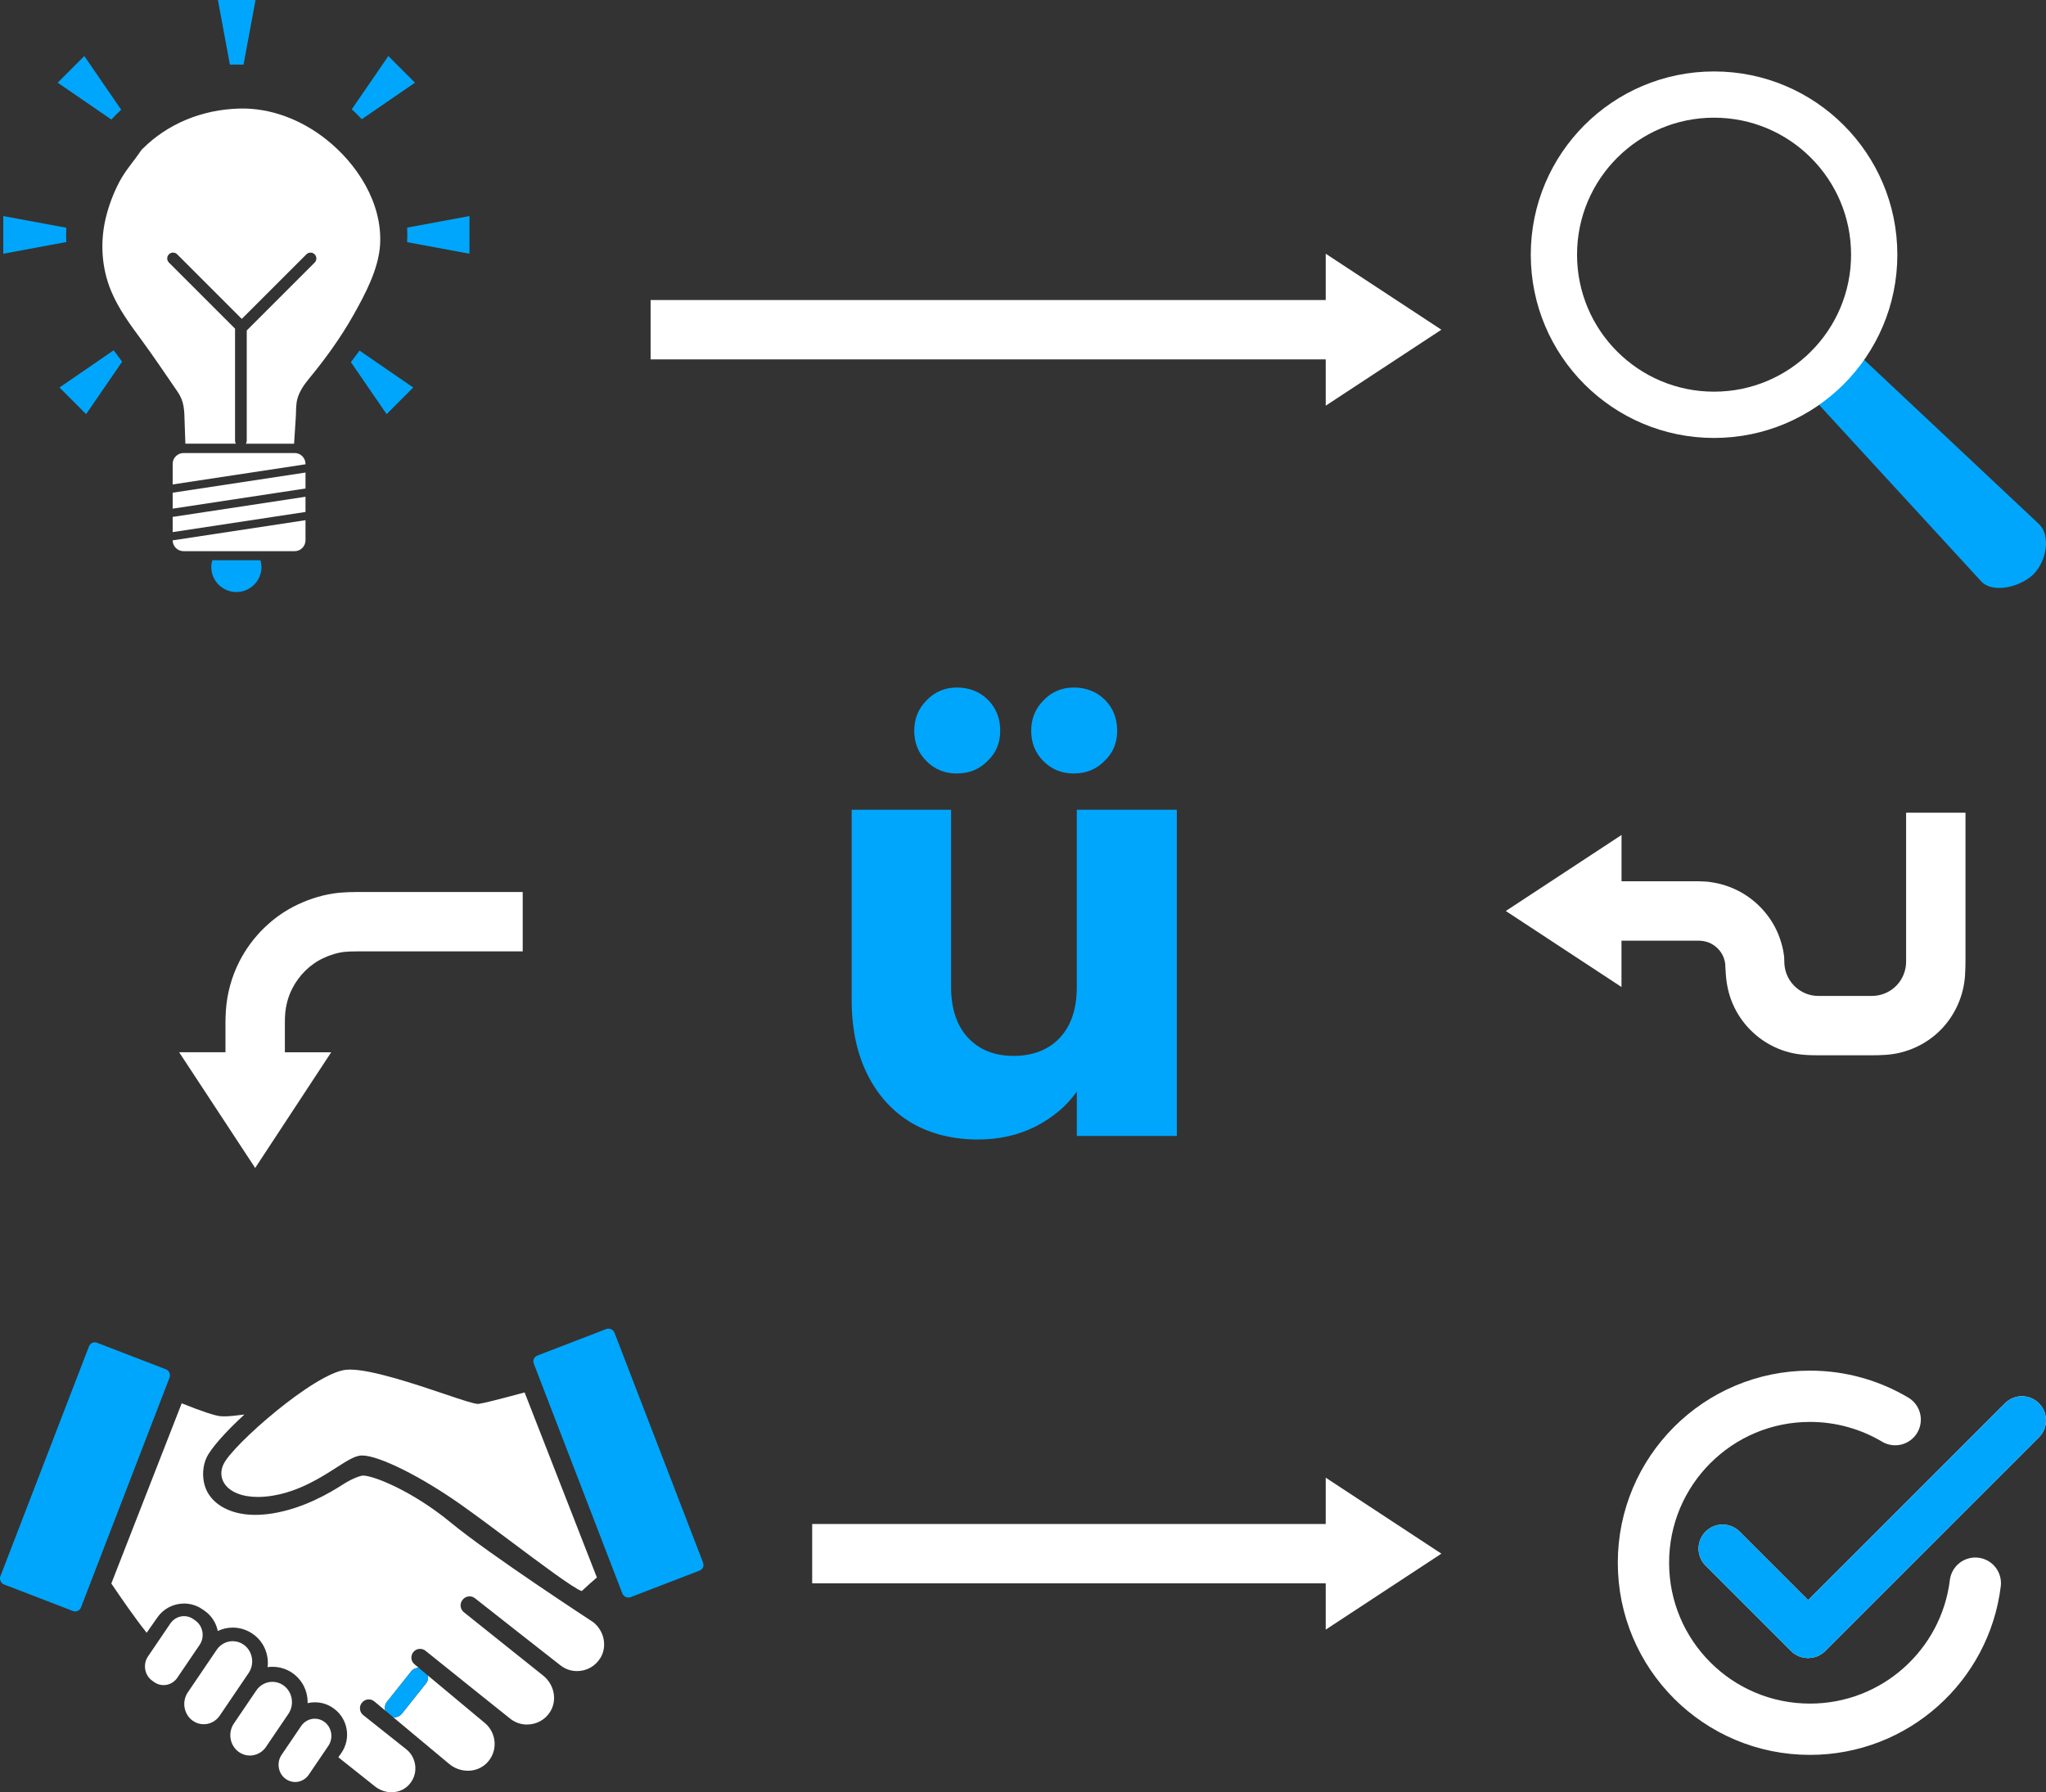 <?xml version="1.0" encoding="UTF-8"?> <svg xmlns="http://www.w3.org/2000/svg" id="Camada_2" data-name="Camada 2" viewBox="0 0 797.71 698.89"><rect x="0" y="0" width="797.71" height="698.89" fill="#333333" stroke="none"/><defs><style> .cls-1 { fill: #00a6fb; } .cls-1, .cls-2 { stroke-width: 0px; } .cls-3 { fill: none; stroke: #fff; stroke-linecap: round; stroke-miterlimit: 10; stroke-width: 20px; } .cls-2 { fill: #fff; } </style></defs><g id="Camada_1-2" data-name="Camada 1"><g><g><path class="cls-1" d="M90.92,25.2h0c.46,0,.92-.03,1.38-.03.87,0,1.75.02,2.65.05L99.63,0h-14.67l4.68,25.23c.43-.02.86-.02,1.29-.03Z"></path><path class="cls-1" d="M24.39,33.54l19.03,13.08c1.21-1.32,2.49-2.6,3.83-3.83l-13.08-19.05h0l-1.3-1.89-10.38,10.39,1.89,1.3h0Z"></path><path class="cls-1" d="M25.78,91.69c0-.97.02-1.93.07-2.88l-24.57-4.56v14.69l24.58-4.57c-.05-.91-.08-1.81-.08-2.68Z"></path><path class="cls-1" d="M23.18,151.11l10.39,10.39,14.05-20.46c-1.12-1.48-2.22-2.95-3.31-4.44l-21.13,14.52Z"></path><path class="cls-1" d="M161.8,32.25l-10.39-10.39-14.26,20.76c1.35,1.23,2.66,2.53,3.9,3.87l20.75-14.25Z"></path><path class="cls-1" d="M158.74,88.76c.04.96.07,1.94.07,2.93,0,.92-.03,1.83-.08,2.74l24.31,4.51v-14.69l-24.3,4.51Z"></path><path class="cls-1" d="M136.82,141.23l13.92,20.27,10.37-10.39-20.94-14.39c-1.11,1.52-2.23,3.01-3.36,4.51Z"></path></g><g><path class="cls-1" d="M82.77,218.46c-.23.84-.4,1.71-.4,2.62,0,5.41,4.38,9.79,9.79,9.79s9.79-4.38,9.79-9.79c0-.91-.17-1.78-.4-2.62h-18.78Z"></path><g><polygon class="cls-2" points="67.32 198.35 119.11 190.49 119.11 184.27 67.32 192.13 67.32 198.35"></polygon><polygon class="cls-2" points="67.32 207.5 119.11 199.64 119.11 193.71 67.32 201.57 67.32 207.5"></polygon><path class="cls-2" d="M67.32,210.72c.01,2.33,1.9,4.21,4.24,4.21h43.31c2.34,0,4.24-1.9,4.24-4.24v-7.84l-51.79,7.86Z"></path><path class="cls-2" d="M119.11,181.05v-.15c0-2.34-1.9-4.24-4.24-4.24h-43.31c-2.34,0-4.24,1.9-4.24,4.24v8.01l51.79-7.86Z"></path></g></g><path class="cls-2" d="M126.98,54.2c-9.49-7.45-21.35-12.17-33.51-11.87-14.75.36-28.13,5.97-37.83,15.65-.24.21-.47.44-.65.71-2.82,4.23-6.17,7.82-8.55,12.41-2.29,4.41-4.09,9.2-5.24,14.04-2.21,9.39-1.6,19.28,2.08,28.23,2.91,7.08,7.53,13.26,12.03,19.39,4.78,6.52,9.28,13.27,13.88,19.93,2.75,3.97,2.64,7.37,2.8,11.99.09,2.78.19,5.56.28,8.33h19.68c-.18-.33-.31-.69-.31-1.09v-43.76l-25.78-25.78c-.89-.89-.89-2.33,0-3.22s2.33-.89,3.22,0l25.11,25.11s.09.02.13.03l25.14-25.13c.89-.89,2.33-.89,3.22,0s.89,2.33,0,3.22l-26.48,26.48v43.06c0,.4-.13.76-.32,1.09h18.78c.22-3.45.44-6.9.67-10.35.16-2.42-.02-4.96.66-7.3.82-2.82,2.52-5.32,4.37-7.56,6.4-7.77,12.47-16.11,17.44-24.96,4.58-8.14,9.82-17.97,10.39-27.44.96-16.16-8.89-31.55-21.21-41.21Z"></path></g><g><path class="cls-1" d="M772.58,226.85l-66.53-72.44c-4.79-4.79-4.79-12.54,0-17.33h0c4.79-4.79,12.54-4.79,17.33,0l71.64,67.33c4.79,4.79,2.63,14.7-2.15,19.48h0c-4.79,4.79-15.5,7.74-20.28,2.96Z"></path><path class="cls-2" d="M668.29,27.86c-39.47,0-71.46,31.99-71.46,71.46s31.99,71.46,71.46,71.46,71.46-31.99,71.46-71.46-31.99-71.46-71.46-71.46ZM668.29,152.73c-29.5,0-53.42-23.91-53.42-53.42s23.91-53.42,53.42-53.42,53.42,23.92,53.42,53.42-23.92,53.42-53.42,53.42Z"></path></g><g><rect class="cls-1" x="16.32" y="525.44" width="33.69" height="100.98" rx="2.41" ry="2.41" transform="translate(209.24 26.57) rotate(21.07)"></rect><rect class="cls-1" x="224.3" y="520.02" width="33.69" height="100.98" rx="2.41" ry="2.41" transform="translate(671.24 1016.21) rotate(158.93)"></rect><g><g><path class="cls-2" d="M63.78,657.12c-1.34,0-2.63-.42-3.73-1.22l-.78-.57c-1.41-1.03-2.36-2.58-2.65-4.36-.3-1.78.08-3.57,1.08-5.04l8.72-12.85c1.21-1.79,3.21-2.86,5.34-2.86,1.34,0,2.63.42,3.72,1.22l.78.57c2.93,2.14,3.64,6.36,1.58,9.4l-8.72,12.85c-1.21,1.79-3.21,2.85-5.33,2.85h0Z"></path><path class="cls-2" d="M79.42,672.37c-1.57,0-3.08-.49-4.36-1.43-1.65-1.21-2.75-3.02-3.1-5.1-.35-2.08.1-4.17,1.26-5.89l11.28-16.63c1.42-2.09,3.75-3.34,6.24-3.34,1.57,0,3.07.49,4.36,1.43,3.43,2.5,4.25,7.43,1.84,10.99l-11.28,16.63c-1.42,2.09-3.75,3.34-6.24,3.34h0Z"></path><path class="cls-2" d="M226.79,620.43c-3.09-1-16.21-10.83-26.83-18.78-6.92-5.18-14.07-10.54-20.25-14.91-15.45-10.93-31.99-19.17-38.48-19.17-.17,0-.32,0-.48.01-2.5.16-5.5,2.09-9.66,4.75-6.04,3.86-14.32,9.15-24.6,10.88-2.09.35-4.09.53-5.96.53h0c-6.16,0-10.93-1.94-13.08-5.31-1.41-2.21-1.53-4.84-.33-7.41,3.54-7.6,35.49-35.54,47.71-36.87.5-.05,1.04-.08,1.61-.08,8.63,0,25.58,5.72,36.8,9.5,7.55,2.55,11.56,3.88,13.15,3.88.06,0,.26-.01.32-.02,1.54-.18,7.53-1.67,17.83-4.44l28.17,72.15c-1.78,1.52-3.76,3.3-5.9,5.29Z"></path><path class="cls-2" d="M115.08,694.9c-1.34,0-2.62-.42-3.72-1.22-2.92-2.13-3.63-6.34-1.57-9.37l7.63-11.25c1.21-1.78,3.2-2.85,5.32-2.85,1.34,0,2.62.42,3.71,1.22,2.92,2.13,3.63,6.34,1.57,9.37l-7.63,11.25c-1.21,1.78-3.2,2.85-5.32,2.85h0Z"></path><path class="cls-2" d="M189.06,671.9c2.27,1.91,3.66,4.73,3.79,7.72.12,3.03-1.03,5.88-3.18,8-1.91,1.85-4.45,2.88-7.21,2.88s-5.33-.97-7.39-2.7l-21.81-18.2c1.24.21,2.54-.27,3.42-1.33l9.45-11.87c.55-.67.79-1.48.79-2.3,0-.24-.03-.49-.09-.73l22.23,18.54Z"></path><path class="cls-2" d="M234.16,646.4c-1.94,3.27-5.36,5.24-9.18,5.24-2.36,0-4.6-.76-6.48-2.24,0,0-26.81-20.99-33.29-26.14-.61-.48-1.36-.76-2.12-.76-.97,0-1.91.39-2.54,1.12-.7.73-1.03,1.7-.97,2.64.09.97.54,1.85,1.3,2.45l30.86,24.66c4.33,3.45,5.57,9.48,2.85,13.99-1.94,3.21-5.33,5.12-9.12,5.12-2.42,0-4.69-.79-6.57-2.3,0,0-26.78-21.41-33.01-26.47-.61-.48-1.33-.73-2.12-.73-.88,0-1.73.33-2.36.97-.7.7-1.06,1.64-1.03,2.57s.49,1.85,1.21,2.45l1.67,1.39c-1.09,0-2.21.45-2.94,1.39l-9.45,11.87c-.79,1-1,2.3-.6,3.45l-4.33-3.6c-.61-.51-1.36-.79-2.18-.79-.91,0-1.76.36-2.39,1-.73.7-1.09,1.67-1.03,2.64.03.97.52,1.88,1.27,2.48l16.78,13.33c2.09,1.63,3.36,4.15,3.54,6.82.18,2.7-.79,5.27-2.67,7.21-1.7,1.76-4.06,2.73-6.63,2.73-2.3,0-4.6-.82-6.42-2.27l-14.3-11.36,1.12-1.61c4-5.66,2.64-13.54-3.06-17.54-2.12-1.51-4.6-2.3-7.21-2.3-.97,0-1.91.12-2.82.33.03-.94-.06-1.85-.21-2.79-.64-3.63-2.64-6.78-5.63-8.9-2.3-1.64-5.06-2.48-7.91-2.48-.6,0-1.24.03-1.88.12.18-1.33.15-2.7-.09-4.06-.64-3.6-2.6-6.75-5.6-8.84-2.33-1.64-5.06-2.51-7.87-2.51-2.06,0-4.03.45-5.85,1.33-.64-3.21-2.45-6-5.12-7.87l-.79-.54c-2.12-1.51-4.63-2.3-7.24-2.3-4.12,0-8,2-10.33,5.33l-4.24,6.06c-4.51-5.63-9.81-13.33-13.78-19.2l27.44-70.27c7.72,3.09,12.81,4.79,15.08,5.03.45.03.94.06,1.45.06,2.09,0,4.85-.33,7.78-.7.03,0,.09,0,.15-.03-7.24,6.63-13.09,13.21-14.75,16.78-2.06,4.45-1.76,10.27.76,14.21,3.27,5.18,9.93,8.15,18.23,8.15,2.18,0,4.54-.21,6.97-.61,11.69-1.97,21.38-7.51,27.65-11.54,3.06-1.94,6.27-3.12,7.33-3.18,4.24,0,19.45,6.12,34.26,18.33,15.05,12.45,55.13,38.56,55.52,38.83,4.27,3.36,5.54,9.33,2.88,13.87Z"></path><path class="cls-2" d="M97.42,684.58c-1.58,0-3.09-.5-4.38-1.44-3.45-2.52-4.28-7.48-1.85-11.06l8.74-12.89c1.43-2.11,3.78-3.36,6.28-3.36,1.58,0,3.1.5,4.38,1.44,3.45,2.52,4.28,7.48,1.85,11.06l-8.74,12.89c-1.43,2.11-3.78,3.36-6.28,3.36h0Z"></path></g><path class="cls-1" d="M166.92,654.09c0,.82-.24,1.64-.79,2.3l-9.45,11.87c-.88,1.06-2.18,1.54-3.42,1.33l-3-2.51c-.39-1.15-.18-2.45.6-3.45l9.45-11.87c.73-.94,1.85-1.39,2.94-1.39l3.57,3c.06.24.09.48.09.73Z"></path></g></g><g><path class="cls-2" d="M794.96,547.22c-3.66-3.66-9.6-3.66-13.26,0l-76.74,76.74-26.71-26.71c-3.66-3.66-9.6-3.66-13.26,0-3.66,3.66-3.66,9.6,0,13.26l33.3,33.3c1.84,1.84,4.25,2.75,6.67,2.74,2.41.01,4.83-.9,6.67-2.74l83.33-83.33c3.66-3.66,3.66-9.6,0-13.26Z"></path><path class="cls-1" d="M794.96,547.22c-3.66-3.66-9.6-3.66-13.26,0l-76.74,76.74-26.71-26.71c-3.66-3.66-9.6-3.66-13.26,0-3.66,3.66-3.66,9.6,0,13.26l33.3,33.3c1.84,1.84,4.25,2.75,6.67,2.74,2.41.01,4.83-.9,6.67-2.74l83.33-83.33c3.66-3.66,3.66-9.6,0-13.26Z"></path><path class="cls-3" d="M738.91,553.59c-9.75-5.78-21.1-9.11-33.23-9.11-35.86,0-64.92,29.06-64.92,64.92s29.06,64.92,64.92,64.92c33.16,0,60.54-24.85,64.47-56.96"></path></g><path class="cls-1" d="M458.83,315.76v127.22h-38.99v-17.33c-3.95,5.62-9.35,10.18-16.19,13.68-6.69,3.34-14.14,5.02-22.34,5.02-9.73,0-18.32-2.13-25.76-6.38-7.45-4.41-13.22-10.72-17.33-18.92-4.1-8.21-6.16-17.86-6.16-28.96v-74.33h38.76v69.08c0,8.51,2.2,15.12,6.61,19.84s10.34,7.07,17.78,7.07,13.6-2.36,18.01-7.07c4.41-4.71,6.61-11.32,6.61-19.84v-69.08h38.99ZM373.1,301.63c-4.71,0-8.66-1.6-11.86-4.79-3.19-3.19-4.79-7.14-4.79-11.86s1.6-8.66,4.79-11.86c3.19-3.34,7.14-5.02,11.86-5.02s8.89,1.6,12.08,4.79c3.19,3.19,4.79,7.22,4.79,12.08s-1.67,8.66-5.02,11.86c-3.19,3.19-7.14,4.79-11.86,4.79ZM418.7,301.63c-4.71,0-8.66-1.6-11.86-4.79s-4.79-7.14-4.79-11.86,1.6-8.66,4.79-11.86c3.19-3.34,7.14-5.02,11.86-5.02s8.89,1.6,12.08,4.79c3.19,3.19,4.79,7.22,4.79,12.08s-1.67,8.66-5.02,11.86c-3.19,3.19-7.14,4.79-11.86,4.79Z"></path><polygon class="cls-2" points="561.98 128.57 516.88 98.94 516.88 117 486.12 117 261.61 117 253.66 117 253.66 140.15 261.61 140.15 486.12 140.15 516.88 140.15 516.88 158.2 561.98 128.57"></polygon><polygon class="cls-2" points="561.98 605.85 516.88 576.22 516.88 594.28 486.12 594.28 324.61 594.28 316.66 594.28 316.66 617.43 324.61 617.43 486.12 617.43 516.88 617.43 516.88 635.48 561.98 605.85"></polygon><path class="cls-2" d="M587.1,355.25l45.1,29.63v-18.06h30.3s.66.05.66.05c.35-.02.69.09,1.03.12.68.11,1.34.3,1.97.54,2.54.97,4.74,3.08,5.77,5.62.24.64.45,1.29.59,1.96l.07.51.05.25c0,.11.02-.06.03.28v.6s.02.19.02.19l.19,3.05c.29,3.99,1.13,7.93,2.75,11.58,3.16,7.31,9.05,13.36,16.26,16.73,3.59,1.7,7.51,2.72,11.49,3.02,1.99.17,4.03.18,6.06.2h19.88c2.03-.01,4.07-.04,6.06-.19,7.95-.54,15.61-4.02,21.2-9.66,5.6-5.63,9.04-13.29,9.56-21.25.13-2,.18-4.03.18-6.07v-57.43h-23.15v57.84c.07,3.57-1.34,7.15-3.88,9.68-2.51,2.56-6.09,3.98-9.66,3.93h-20.63c-1.79,0-3.57-.35-5.22-1.06-3.29-1.4-5.96-4.17-7.22-7.52-.65-1.67-.9-3.46-.89-5.25l-.06-1.34v-.08s0-.04,0-.04l.06.36c.02.15-.03-.2-.04-.27l-.12-.83-.26-1.66c-.44-2.2-1.1-4.36-1.94-6.44-3.43-8.33-10.33-15.03-18.72-18.28-2.09-.82-4.27-1.43-6.48-1.8-1.11-.17-2.22-.37-3.33-.4l-2.11-.1h-2.84s-5.52,0-5.52,0h-22.09v-18.06l-45.1,29.63Z"></path><path class="cls-2" d="M99.48,455.43l-29.63-45.1h18.06s0-7.69,0-7.69c.03-2.68-.09-4.74.15-8.42.42-6.66,2.21-13.27,5.24-19.23,4.94-9.71,13.08-17.75,22.99-22.36,4.93-2.31,10.24-3.89,15.66-4.47,5.97-.51,9.51-.26,13.8-.32h50.1s7.95,0,7.95,0v23.15h-7.95s-50.1,0-50.1,0c-4.06.01-8.88-.07-11.23.18-2.89.3-5.69,1.17-8.31,2.39-5.28,2.41-9.64,6.77-12.26,11.92-1.61,3.17-2.55,6.65-2.78,10.22-.14,1.44-.09,4.5-.1,6.95v7.69s18.06,0,18.06,0l-29.63,45.1Z"></path></g></svg> 